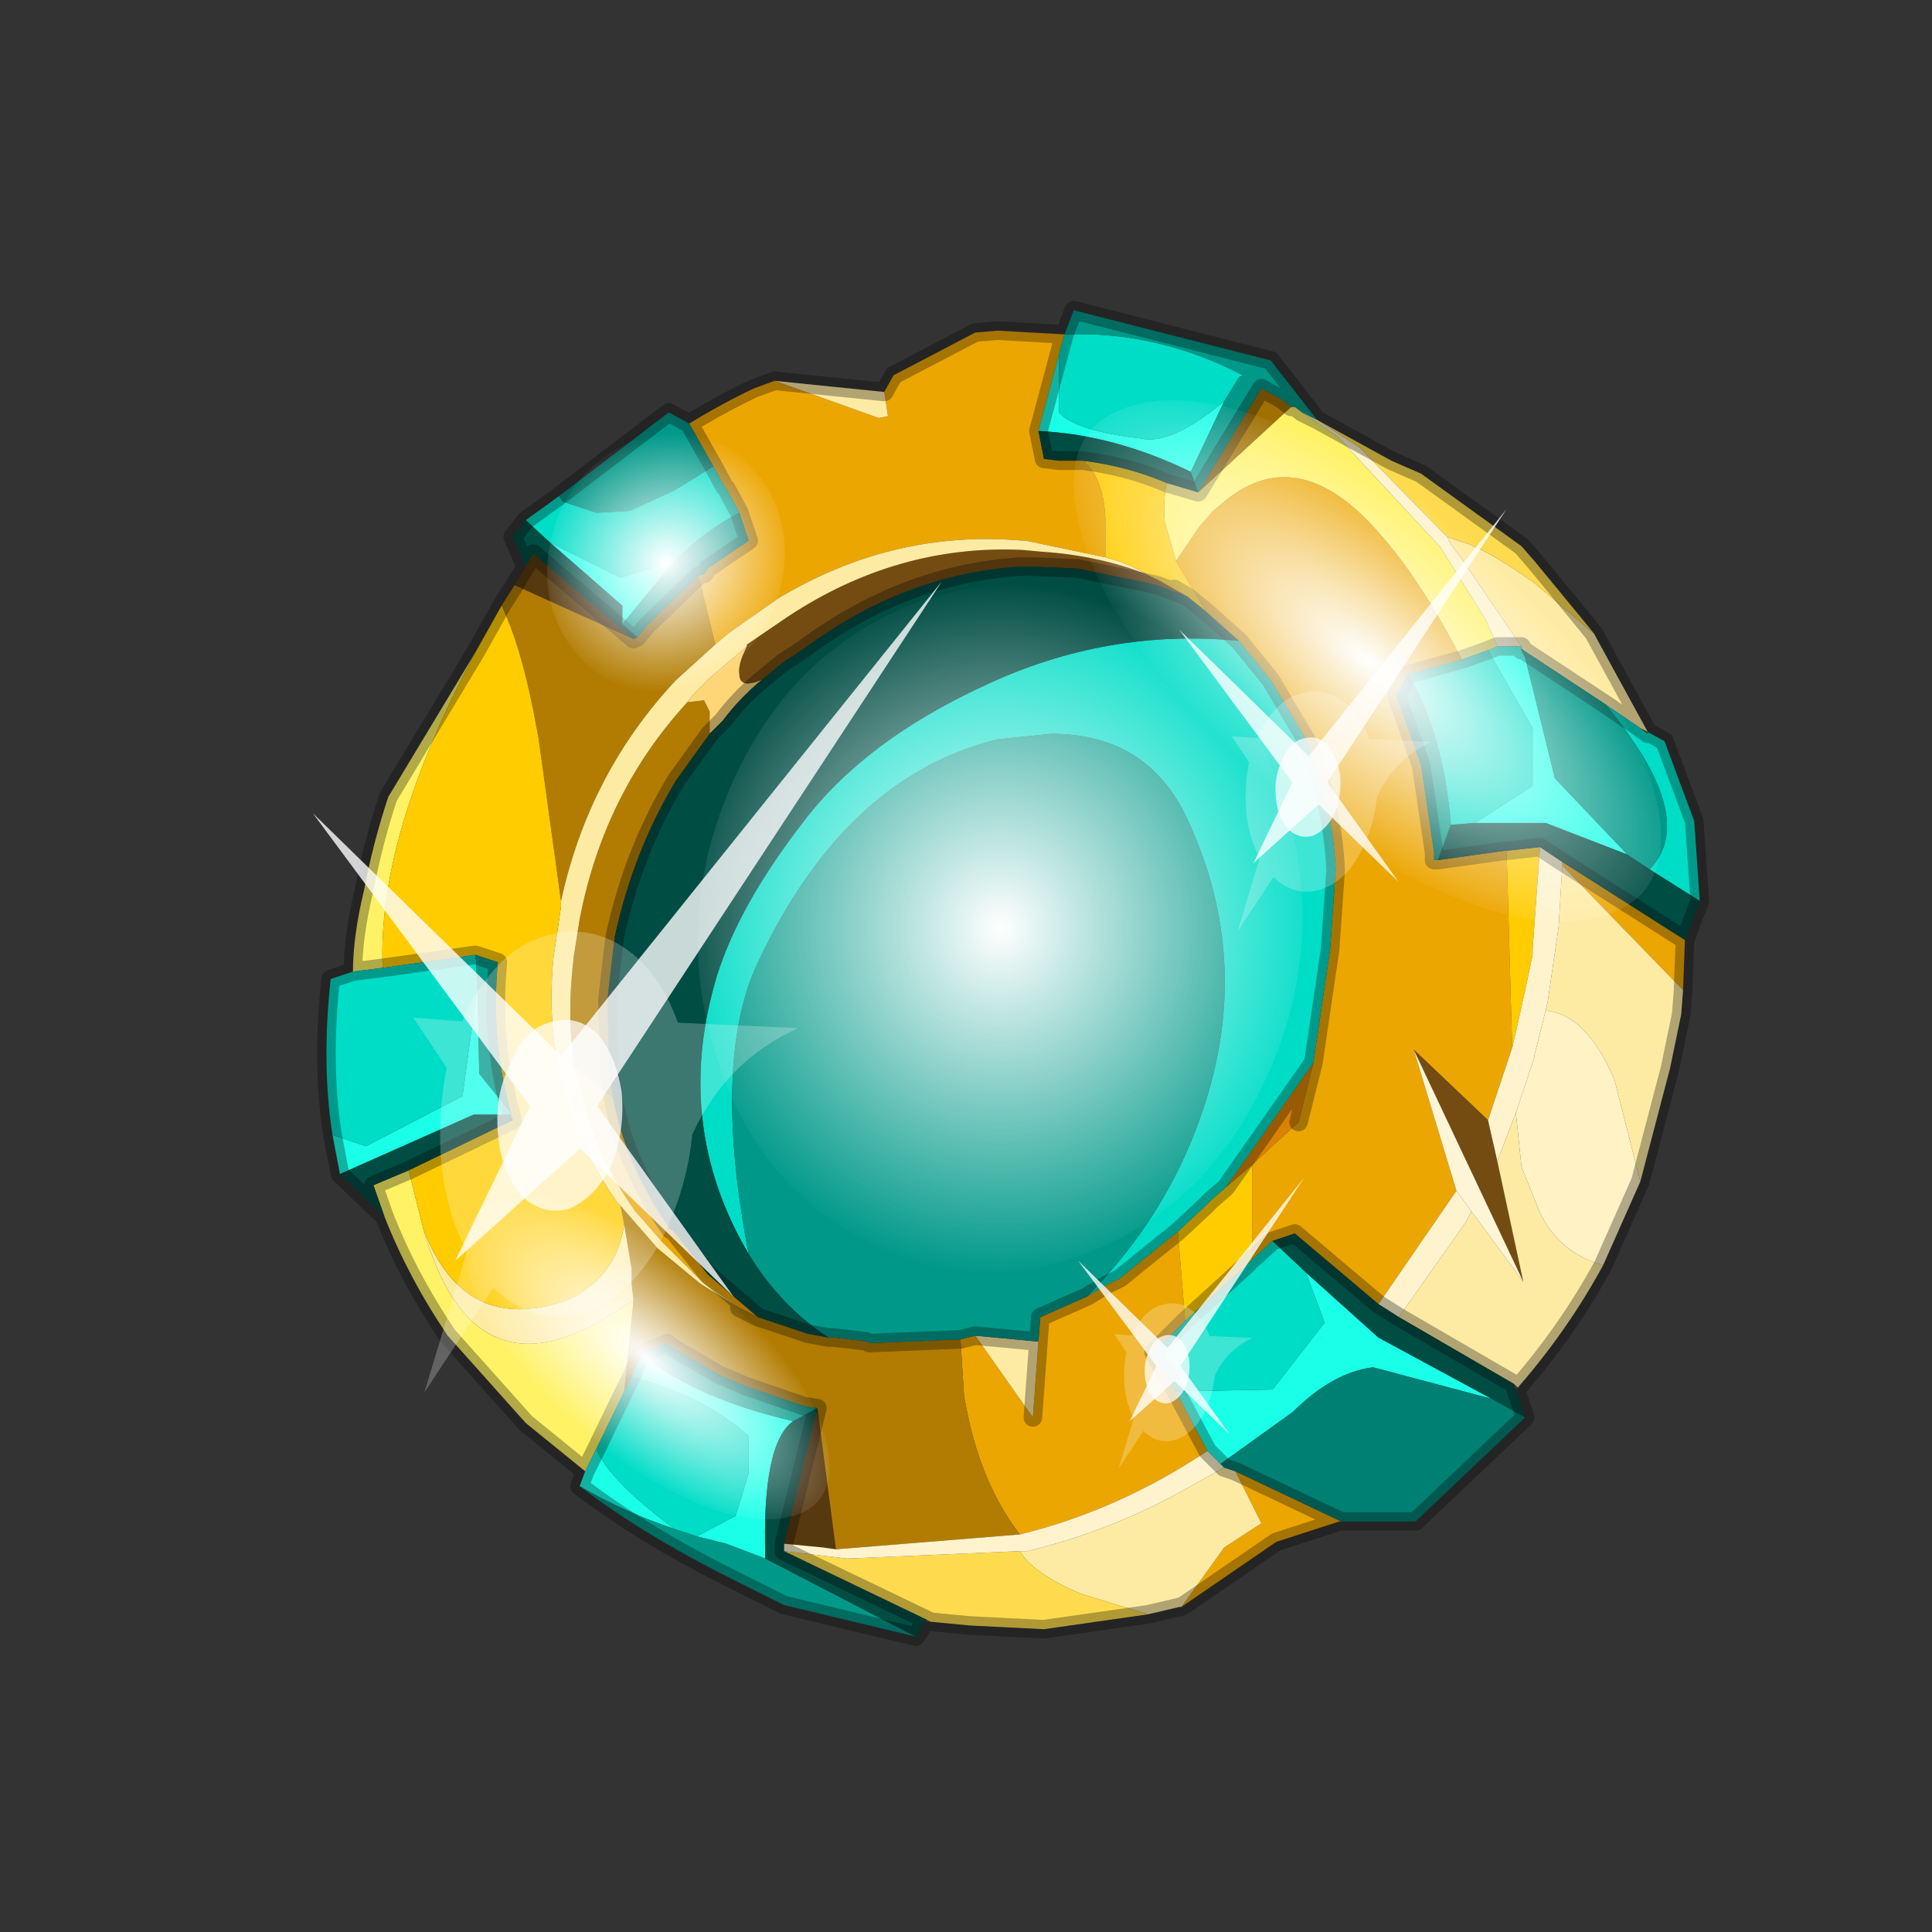 <?xml version="1.0" encoding="UTF-8" standalone="no"?>
<svg xmlns:xlink="http://www.w3.org/1999/xlink" height="520.0px" width="520.0px" xmlns="http://www.w3.org/2000/svg">
  <rect width="100%" height="100%" fill="#333333" stroke="none"/>
  <g transform="matrix(10.0, 0.0, 0.0, 10.0, 0.0, 0.0)">
    <use height="52.0" transform="matrix(1.0, 0.0, 0.0, 1.0, 0.0, 0.0)" width="52.0" xlink:href="#shape0"/>
    <use height="136.85" transform="matrix(-0.019, 0.058, -0.113, -0.084, 45.94, 19.234)" width="148.25" xlink:href="#sprite0"/>
    <use height="20.95" transform="matrix(-0.355, 9.0E-4, -0.022, 0.542, 40.55, 13.7)" width="24.45" xlink:href="#sprite1"/>
    <use height="136.85" transform="matrix(-0.012, 0.036, -0.07, -0.052, 23.103, 37.438)" width="148.25" xlink:href="#sprite0"/>
    <use height="136.85" transform="matrix(5.0E-4, 0.125, -0.119, -1.0E-4, 35.023, 15.73)" width="148.25" xlink:href="#sprite0"/>
    <use height="136.85" transform="matrix(0.01, 0.045, -0.046, 0.013, 20.33, 10.912)" width="148.25" xlink:href="#sprite0"/>
    <use height="20.95" transform="matrix(-0.682, 0.002, -0.043, 1.04, 25.35, 15.65)" width="24.45" xlink:href="#sprite1"/>
    <use height="20.95" transform="matrix(-0.245, 6.0E-4, -0.015, 0.373, 35.1, 31.7)" width="24.45" xlink:href="#sprite1"/>
  </g>
  <defs>
    <g id="shape0" transform="matrix(1.0, 0.0, 0.0, 1.0, 0.0, 0.0)">
      <path d="M52.0 0.0 L52.0 52.0 0.0 52.0 0.0 0.0 52.0 0.0" fill="#795fa9" fill-opacity="0.0" fill-rule="evenodd" stroke="none"/>
      <path d="M45.35 25.3 L45.3 26.65 42.05 23.3 42.05 23.2 45.35 25.3 M36.1 40.95 L36.05 40.95 34.35 41.5 31.8 43.25 32.95 41.65 33.95 41.0 33.25 39.6 36.1 40.95 M18.55 11.4 Q19.45 10.85 20.3 10.45 L20.85 10.25 23.65 11.25 23.9 11.2 23.8 10.55 24.05 10.1 26.25 8.95 26.85 8.9 28.65 9.0 28.5 9.55 27.95 11.6 28.1 12.35 28.5 12.4 28.6 12.4 29.15 12.4 Q29.7 12.85 29.75 13.95 L29.75 15.0 27.6 14.55 27.5 14.55 Q24.05 14.25 20.95 16.1 L19.6 17.05 19.25 17.35 18.8 15.5 18.95 15.45 19.05 15.3 20.15 14.55 19.9 13.8 19.55 13.15 19.5 13.1 19.2 12.55 18.55 11.4 M16.5 29.55 Q16.85 31.4 18.05 33.1 L18.1 33.1 19.05 34.3 20.4 35.45 19.9 35.2 18.95 34.55 17.8 33.4 17.1 32.6 Q16.0 31.05 15.6 29.25 L15.45 28.7 16.5 29.55 M33.35 17.25 L32.95 16.9 32.45 16.45 31.65 15.1 32.3 14.15 32.65 13.75 32.95 13.5 Q35.0 11.8 37.25 14.5 38.25 15.65 39.35 17.75 L37.9 18.15 37.6 18.7 37.6 18.75 38.25 20.6 38.6 22.95 38.6 23.15 38.7 23.15 40.5 22.9 40.55 22.9 40.7 28.2 40.05 30.15 38.05 28.25 39.2 32.05 37.1 35.1 34.85 33.2 34.25 33.4 33.7 33.9 33.7 31.35 34.95 30.2 35.35 28.6 35.8 25.55 35.95 23.4 Q35.85 21.55 35.15 19.9 L34.2 18.3 33.35 17.25 M29.25 34.9 L29.75 34.6 30.15 34.4 31.2 33.55 31.7 33.15 31.9 35.55 31.8 35.65 31.05 36.4 31.65 37.45 32.5 39.05 Q30.1 40.65 27.45 41.3 26.45 40.0 26.05 38.1 L25.95 37.6 25.85 36.05 26.25 35.95 27.8 38.15 27.95 36.1 28.0 35.45 29.25 34.9" fill="#eca602" fill-rule="evenodd" stroke="none"/>
      <path d="M40.95 17.45 L41.0 17.5 40.95 17.5 40.95 17.45" fill="#780502" fill-rule="evenodd" stroke="none"/>
      <path d="M13.85 15.75 L14.15 15.25 14.35 14.9 17.05 17.2 13.85 15.75 M22.0 37.9 L22.5 41.7 22.15 41.65 21.1 41.55 22.0 37.9" fill="#57390f" fill-rule="evenodd" stroke="none"/>
      <path d="M24.95 43.6 L24.9 43.65 24.95 43.6" fill="#430101" fill-rule="evenodd" stroke="none"/>
      <path d="M13.5 16.3 L13.85 15.75 17.05 17.2 17.15 17.15 17.4 16.85 18.8 15.5 19.25 17.35 18.2 18.3 Q15.85 20.8 15.1 24.25 L14.5 19.9 14.35 19.1 Q14.0 17.35 13.5 16.3 M19.1 19.75 L18.2 21.0 Q17.05 22.9 16.55 25.2 L16.5 25.6 16.35 26.9 16.4 28.9 16.5 29.55 15.45 28.7 Q15.25 27.25 15.45 25.7 L15.6 24.75 Q16.25 21.35 18.5 18.9 L18.95 18.85 19.1 19.15 19.1 19.75 M20.4 35.45 L21.75 35.9 22.3 36.0 22.45 36.0 23.3 36.1 23.4 36.15 25.85 36.05 25.95 37.6 26.05 38.1 Q26.45 40.0 27.45 41.3 L22.5 41.7 22.0 37.9 21.65 37.85 20.05 37.3 19.35 37.0 18.15 36.3 17.95 36.15 17.25 36.45 17.0 37.05 16.8 37.45 17.05 35.0 17.0 34.55 17.0 34.15 16.8 32.95 16.7 32.45 17.7 33.6 18.85 34.55 19.9 35.2 20.4 35.45" fill="#b17c01" fill-rule="evenodd" stroke="none"/>
      <path d="M15.75 39.6 L14.15 38.3 12.05 35.95 Q11.0 34.4 10.35 32.75 L10.05 31.9 11.0 31.5 11.4 33.1 Q12.7 37.6 16.25 35.5 L17.05 35.0 16.8 37.45 16.05 39.0 15.75 39.6 M9.5 26.15 Q9.5 25.2 9.8 23.95 10.05 22.65 10.45 21.45 L12.8 17.55 Q10.15 22.5 10.3 26.05 L9.5 26.15 M34.75 10.95 L34.8 10.95 34.85 10.95 35.05 11.1 36.0 11.75 38.65 14.6 38.75 14.7 40.0 16.7 40.3 17.4 40.05 17.5 39.35 17.75 Q38.25 15.65 37.25 14.5 35.0 11.8 32.95 13.5 L32.65 13.75 32.3 14.15 31.65 15.1 31.35 14.05 Q31.3 13.5 31.4 13.0 L32.25 13.25 34.75 10.95" fill="#fff265" fill-rule="evenodd" stroke="none"/>
      <path d="M31.95 16.05 L31.15 15.75 30.7 15.65 29.0 15.3 27.8 15.25 27.45 15.25 Q24.35 15.45 21.65 17.45 L21.05 17.85 20.5 18.3 Q19.9 18.55 19.9 18.15 19.85 17.9 20.1 17.4 L20.1 17.35 21.2 16.6 Q24.15 14.65 27.5 14.8 L28.05 14.85 Q29.55 14.95 30.85 15.45 L31.25 15.65 31.6 15.85 31.95 16.05 M40.05 30.15 L40.3 31.25 41.0 34.5 38.05 28.25 40.05 30.15" fill="#744c12" fill-rule="evenodd" stroke="none"/>
      <path d="M20.1 17.4 Q19.85 17.9 19.9 18.15 19.9 18.55 20.5 18.3 19.9 18.8 19.45 19.4 L19.1 19.75 19.1 19.15 18.95 18.85 18.5 18.9 18.65 18.7 19.1 18.25 20.1 17.4" fill="#fed678" fill-rule="evenodd" stroke="none"/>
      <path d="M42.9 17.05 L44.35 19.7 44.15 19.6 43.2 18.95 41.0 17.5 40.95 17.45 40.95 17.4 39.35 15.05 39.05 14.65 38.95 14.45 39.55 14.65 Q40.15 14.9 40.95 15.45 L41.25 15.65 42.9 17.05 M45.3 26.65 L45.25 27.3 44.95 28.75 44.15 31.8 43.45 29.05 Q42.7 27.3 41.6 27.2 L41.65 27.0 41.95 24.95 42.05 23.3 45.3 26.65 M43.15 34.05 Q42.2 35.8 40.85 37.35 L40.75 37.25 37.65 35.45 39.45 32.9 39.6 32.6 41.0 34.5 40.3 31.25 40.8 29.95 40.95 31.4 41.45 32.65 Q42.0 33.75 43.15 34.05 M31.8 43.25 L31.75 43.25 30.9 43.45 29.1 42.9 Q27.8 42.35 27.45 41.75 L27.65 41.75 Q29.95 41.2 32.05 40.0 L32.95 39.5 33.25 39.6 33.95 41.0 32.95 41.65 31.8 43.25 M20.85 10.25 L23.8 10.55 23.9 11.2 23.65 11.25 20.85 10.25 M30.85 15.45 Q29.55 14.95 28.05 14.85 L27.5 14.8 Q24.15 14.65 21.2 16.6 L20.1 17.35 20.1 17.4 19.1 18.25 18.65 18.7 18.5 18.9 Q16.25 21.35 15.6 24.75 L15.45 25.7 Q15.25 27.25 15.45 28.7 L15.6 29.25 Q16.0 31.05 17.1 32.6 L17.8 33.4 18.95 34.55 19.9 35.2 18.85 34.55 17.7 33.6 16.7 32.45 16.6 32.35 Q15.8 31.2 15.35 29.95 L15.2 29.45 Q14.7 27.7 14.9 25.75 L15.1 24.4 15.1 24.25 Q15.85 20.8 18.2 18.3 L19.25 17.35 19.6 17.05 20.95 16.1 Q24.05 14.25 27.5 14.55 L27.6 14.55 29.75 15.0 Q30.35 15.15 30.85 15.45 M26.25 35.95 L27.85 36.1 27.95 36.1 27.8 38.15 26.25 35.95 M16.8 32.95 L17.0 34.15 17.0 34.55 17.05 35.0 16.25 35.5 Q12.7 37.6 11.4 33.1 12.5 35.95 15.25 35.0 16.6 34.4 16.8 32.95" fill="#feeba3" fill-rule="evenodd" stroke="none"/>
      <path d="M12.8 17.55 L13.5 16.3 Q14.0 17.35 14.35 19.1 L14.5 19.9 15.1 24.25 15.1 24.4 14.9 25.75 Q14.7 27.7 15.2 29.45 L15.35 29.95 Q15.8 31.2 16.6 32.35 L16.7 32.45 16.8 32.95 Q16.6 34.4 15.25 35.0 12.5 35.95 11.4 33.1 L11.0 31.5 13.8 30.15 13.75 30.0 13.75 29.95 Q13.2 28.0 13.4 25.9 L12.8 25.7 10.3 26.05 Q10.15 22.5 12.8 17.55 M29.15 12.4 Q30.35 12.55 31.4 13.0 31.3 13.5 31.35 14.05 L31.65 15.1 32.45 16.45 31.95 16.05 31.6 15.85 31.25 15.65 30.85 15.45 Q30.35 15.15 29.75 15.0 L29.75 13.95 Q29.7 12.85 29.15 12.4 M31.7 33.15 L32.45 32.45 32.6 32.3 33.0 31.95 33.7 31.35 33.7 33.9 33.6 34.0 33.0 34.55 31.9 35.55 31.7 33.15 M40.55 22.9 L41.45 22.8 41.25 25.55 41.25 25.7 41.05 26.65 40.85 27.55 40.7 28.2 40.55 22.9" fill="#ffcc00" fill-rule="evenodd" stroke="none"/>
      <path d="M40.85 37.35 L40.8 37.4 40.75 37.25 40.85 37.35 M25.05 43.65 L24.9 43.65 24.95 43.6 25.05 43.65 M40.95 17.4 L40.95 17.45 40.95 17.5 40.95 17.4 M44.15 19.6 L44.35 19.7 44.35 19.75 44.15 19.6 M13.75 29.95 L13.75 30.0 13.7 30.0 13.75 29.95" fill="#7d4b02" fill-rule="evenodd" stroke="none"/>
      <path d="M32.25 13.25 L33.95 10.45 34.5 10.75 34.75 10.95 32.25 13.25" fill="#a07001" fill-rule="evenodd" stroke="none"/>
      <path d="M34.85 10.95 L35.05 11.1 34.85 10.95 M31.25 15.65 L30.85 15.45 31.25 15.65 M33.0 31.95 L35.35 28.6 34.95 30.2 33.7 31.35 33.0 31.95" fill="#da8303" fill-rule="evenodd" stroke="none"/>
      <path d="M35.45 11.3 L37.45 12.4 38.25 12.75 40.95 14.7 41.3 15.1 42.7 16.8 42.9 17.05 41.25 15.65 40.95 15.45 Q40.15 14.9 39.55 14.65 L38.95 14.45 36.6 12.05 35.45 11.3 M30.9 43.45 L28.1 43.85 26.1 43.75 25.05 43.65 24.95 43.6 21.1 41.75 22.8 41.95 27.45 41.75 Q27.8 42.35 29.1 42.9 L30.9 43.45" fill="#fedb4e" fill-rule="evenodd" stroke="none"/>
      <path d="M35.05 11.1 L35.45 11.3 36.6 12.05 38.95 14.45 39.05 14.65 39.35 15.05 40.95 17.4 40.3 17.4 40.0 16.7 38.75 14.7 38.65 14.6 36.0 11.75 35.05 11.1 M41.45 22.8 L42.05 23.2 42.05 23.3 41.95 24.95 41.65 27.0 41.6 27.2 41.3 28.4 41.3 28.45 40.8 29.95 40.3 31.25 40.05 30.15 40.7 28.2 40.85 27.55 41.05 26.65 41.25 25.7 41.25 25.55 41.45 22.8 M39.6 32.6 L39.45 32.9 37.65 35.45 37.1 35.1 39.2 32.05 39.6 32.6 M32.5 39.05 L32.85 39.4 32.95 39.5 32.05 40.0 Q29.95 41.2 27.65 41.75 L27.45 41.75 22.8 41.95 21.1 41.75 21.1 41.55 22.15 41.65 22.5 41.7 27.45 41.3 Q30.1 40.65 32.5 39.05" fill="#fef3cd" fill-rule="evenodd" stroke="none"/>
      <path d="M44.15 31.8 L43.15 34.05 Q42.0 33.75 41.45 32.65 L40.95 31.4 40.8 29.95 41.3 28.45 41.3 28.4 41.6 27.2 Q42.7 27.3 43.45 29.05 L44.15 31.8" fill="#fff2c4" fill-rule="evenodd" stroke="none"/>
      <path d="M39.6 32.6 L39.2 32.05 38.05 28.25 41.0 34.5 39.6 32.6" fill="#fef5d6" fill-rule="evenodd" stroke="none"/>
      <path d="M15.6 40.0 L15.75 39.6 16.05 39.0 Q16.4 39.85 18.15 41.15 16.8 40.7 15.6 40.0 M9.15 31.6 L8.95 30.55 9.85 30.85 12.45 29.5 12.85 26.55 12.9 28.9 13.75 29.95 13.7 30.0 12.75 30.0 9.15 31.6 M32.95 10.8 L32.05 12.7 Q30.0 11.7 27.95 11.6 L28.5 9.55 28.5 11.1 Q28.95 11.6 30.7 11.8 31.5 12.0 32.95 10.8 M14.8 14.6 L16.7 15.55 18.15 15.1 16.75 16.8 16.75 16.3 14.8 14.6 M40.3 17.4 L40.95 17.4 40.95 17.5 41.05 17.7 41.85 20.95 43.8 23.0 41.6 22.15 39.7 22.15 41.25 21.15 41.25 19.6 40.05 17.5 40.3 17.4 M31.65 37.45 L34.2 37.4 34.25 37.4 35.65 35.6 35.15 34.25 37.1 36.0 40.15 37.65 36.95 36.8 Q35.85 36.95 34.8 38.0 L32.85 39.4 32.5 39.05 31.65 37.45 M17.0 37.05 L17.25 36.45 Q18.75 37.65 21.35 38.25 20.5 38.85 20.6 41.95 L19.55 41.55 18.75 41.35 19.8 40.8 20.15 39.65 20.15 38.65 Q18.9 37.55 17.0 37.05" fill="#1affe8" fill-rule="evenodd" stroke="none"/>
      <path d="M44.35 19.7 L44.8 19.95 45.6 22.1 45.75 24.25 44.4 23.4 Q45.75 22.0 43.2 18.95 L44.15 19.6 44.35 19.75 44.35 19.7 M8.95 30.55 Q8.65 28.65 8.9 26.35 L9.5 26.15 10.3 26.05 12.8 25.7 12.85 26.55 12.45 29.5 9.85 30.85 8.95 30.55 M14.15 14.0 L15.05 13.35 15.15 13.5 16.05 13.8 16.95 13.75 18.15 13.2 19.2 12.55 19.5 13.1 19.55 13.15 19.9 13.8 Q18.95 14.3 18.15 15.1 L16.7 15.55 14.8 14.6 14.15 14.0 M28.65 9.0 Q31.15 8.9 33.45 10.1 L33.35 10.15 32.95 10.8 Q31.5 12.0 30.7 11.8 28.95 11.6 28.5 11.1 L28.5 9.55 28.65 9.0 M20.15 33.75 L19.95 33.4 Q18.15 30.05 19.3 26.25 19.9 24.35 21.6 22.15 23.25 19.95 26.5 18.45 29.8 16.9 33.35 17.25 L34.2 18.3 35.15 19.9 Q35.85 21.55 35.95 23.4 L35.8 25.55 35.35 28.6 33.0 31.95 32.6 32.3 32.45 32.45 31.7 33.15 31.2 33.55 30.15 34.4 29.75 34.6 29.25 34.9 Q31.5 32.65 32.45 29.65 33.65 25.85 32.05 22.25 31.0 19.75 28.3 19.75 L26.85 19.9 Q22.75 20.9 20.4 25.9 19.15 28.55 20.15 33.75 M37.9 18.15 L39.35 17.75 40.05 17.5 41.25 19.6 41.25 21.15 39.7 22.15 39.05 22.2 Q38.85 19.75 37.9 18.15 M31.65 37.45 L31.05 36.4 31.8 35.65 31.9 35.55 33.0 34.55 33.6 34.0 33.7 33.9 34.25 33.4 35.15 34.25 35.65 35.6 34.25 37.4 34.2 37.4 31.65 37.45 M16.8 37.45 L17.0 37.05 Q18.9 37.55 20.15 38.65 L20.15 39.65 19.8 40.8 18.75 41.35 18.15 41.15 Q16.4 39.85 16.05 39.0 L16.8 37.45" fill="#00ddc7" fill-rule="evenodd" stroke="none"/>
      <path d="M28.65 9.0 L28.9 8.35 34.2 9.7 35.45 11.3 35.05 11.1 34.85 10.95 34.8 10.95 34.75 10.95 34.5 10.75 33.95 10.45 32.25 13.25 32.05 12.7 32.95 10.8 33.35 10.15 33.45 10.1 Q31.15 8.9 28.65 9.0 M24.65 44.05 L21.1 43.2 19.7 42.5 Q17.3 41.3 15.6 40.0 16.8 40.7 18.15 41.15 L18.75 41.35 19.55 41.55 20.6 41.95 24.65 44.05 M15.05 13.35 L18.0 11.1 18.55 11.4 19.2 12.55 18.15 13.2 16.95 13.75 16.05 13.8 15.15 13.5 15.05 13.35 M22.3 36.0 Q21.0 35.15 20.15 33.75 19.15 28.55 20.4 25.9 22.75 20.9 26.85 19.9 L28.3 19.75 Q31.0 19.75 32.05 22.25 33.65 25.85 32.45 29.65 31.5 32.65 29.25 34.9 L28.0 35.45 27.95 36.1 27.85 36.1 26.25 35.95 25.85 36.05 23.4 36.15 23.3 36.1 22.45 36.0 22.3 36.0 M18.15 15.1 Q18.95 14.3 19.9 13.8 L20.15 14.55 19.05 15.3 18.95 15.45 18.8 15.5 17.4 16.85 17.15 17.15 16.75 16.8 18.15 15.1 M41.0 17.5 L43.2 18.95 Q45.75 22.0 44.4 23.4 L43.8 23.0 41.85 20.95 41.05 17.7 40.95 17.5 41.0 17.5 M37.9 18.15 Q38.85 19.75 39.05 22.2 L38.7 23.15 38.6 23.15 38.6 22.95 38.25 20.6 37.6 18.75 37.6 18.7 37.9 18.15 M17.25 36.45 L17.95 36.15 18.15 36.3 19.35 37.0 20.05 37.3 21.65 37.85 22.0 37.9 21.35 38.25 Q18.75 37.65 17.25 36.45 M12.85 26.55 L12.8 25.7 13.4 25.9 Q13.2 28.0 13.75 29.95 L12.9 28.9 12.85 26.55" fill="#009989" fill-rule="evenodd" stroke="none"/>
      <path d="M41.05 38.15 L38.1 40.95 36.1 40.95 33.25 39.6 32.95 39.5 32.85 39.4 34.8 38.0 Q35.85 36.95 36.95 36.8 L40.15 37.65 41.05 38.15" fill="#008073" fill-rule="evenodd" stroke="none"/>
      <path d="M45.75 24.25 L45.35 25.3 42.05 23.2 41.45 22.8 40.55 22.9 40.5 22.9 38.7 23.15 39.05 22.2 39.7 22.15 41.6 22.15 43.8 23.0 44.4 23.4 45.75 24.25 M40.8 37.4 L41.05 38.15 40.15 37.65 37.1 36.0 35.15 34.25 34.25 33.4 34.85 33.2 37.1 35.1 37.65 35.45 40.75 37.25 40.8 37.4 M24.9 43.65 L24.65 44.05 20.6 41.95 Q20.5 38.85 21.35 38.25 L22.0 37.9 21.1 41.55 21.1 41.75 24.95 43.6 24.9 43.65 M10.35 32.75 L9.15 31.6 12.75 30.0 13.7 30.0 13.75 30.0 13.8 30.15 11.0 31.5 10.05 31.9 10.35 32.75 M14.15 15.25 L13.8 14.45 14.15 14.0 14.8 14.6 16.75 16.3 16.75 16.8 17.15 17.15 17.05 17.2 14.35 14.9 14.15 15.25 M32.05 12.7 L32.25 13.25 31.4 13.0 Q30.35 12.55 29.15 12.4 L28.6 12.4 28.5 12.4 28.1 12.35 27.95 11.6 Q30.0 11.7 32.05 12.7 M20.5 18.3 L21.05 17.85 21.65 17.45 Q24.35 15.45 27.45 15.25 L27.8 15.25 29.0 15.3 30.7 15.65 31.15 15.75 31.95 16.05 32.45 16.45 32.95 16.9 33.35 17.25 Q29.8 16.9 26.5 18.45 23.25 19.95 21.6 22.15 19.9 24.35 19.3 26.25 18.15 30.05 19.95 33.4 L20.15 33.75 Q21.0 35.15 22.3 36.0 L21.75 35.9 20.4 35.45 19.05 34.3 18.1 33.1 18.05 33.1 Q16.85 31.4 16.5 29.55 L16.4 28.9 16.35 26.9 16.5 25.6 16.55 25.2 Q17.05 22.9 18.2 21.0 L19.1 19.75 19.45 19.4 Q19.9 18.8 20.5 18.3" fill="#004d44" fill-rule="evenodd" stroke="none"/>
      <path d="M28.65 9.0 L28.9 8.35 34.2 9.7 35.45 11.3 37.45 12.4 38.25 12.75 40.95 14.7 41.3 15.1 42.7 16.8 42.9 17.05 44.35 19.7 44.8 19.95 45.6 22.1 45.75 24.25 45.35 25.3 45.3 26.65 45.25 27.3 44.95 28.75 44.15 31.8 43.15 34.05 Q42.2 35.8 40.85 37.35 L40.8 37.4 41.05 38.15 38.1 40.95 36.1 40.95 36.05 40.95 34.35 41.5 31.8 43.25 31.75 43.25 30.9 43.45 28.1 43.85 26.1 43.75 25.05 43.65 24.9 43.65 24.65 44.05 21.1 43.2 19.7 42.5 Q17.3 41.3 15.6 40.0 L15.75 39.6 14.15 38.3 12.05 35.95 Q11.0 34.4 10.35 32.75 L9.15 31.6 8.95 30.55 Q8.65 28.65 8.9 26.35 L9.5 26.15 Q9.5 25.2 9.8 23.95 10.05 22.65 10.45 21.45 L12.8 17.55 13.5 16.3 13.85 15.75 14.15 15.25 13.8 14.45 14.15 14.0 15.05 13.35 18.0 11.1 18.55 11.4 Q19.45 10.85 20.3 10.45 L20.85 10.25 23.8 10.55 24.05 10.1 26.25 8.95 26.85 8.9 28.65 9.0 28.5 9.55 27.95 11.6 28.1 12.35 28.5 12.4 28.6 12.4 29.15 12.4 Q30.35 12.55 31.4 13.0 L32.25 13.25 33.95 10.45 34.5 10.75 34.75 10.95 34.8 10.95 34.85 10.95 35.05 11.1 35.45 11.3 M20.5 18.3 L21.05 17.85 21.65 17.45 Q24.35 15.45 27.45 15.25 L27.8 15.25 29.0 15.3 30.7 15.65 31.15 15.75 31.95 16.05 31.6 15.85 M20.5 18.3 Q19.9 18.8 19.45 19.4 L19.1 19.75 18.2 21.0 Q17.05 22.9 16.55 25.2 L16.5 25.6 16.35 26.9 16.4 28.9 16.5 29.55 Q16.85 31.4 18.05 33.1 L18.1 33.1 19.05 34.3 20.4 35.45 21.75 35.9 22.3 36.0 M33.35 17.25 L32.95 16.9 32.45 16.45 31.95 16.05 M19.2 12.55 L18.55 11.4 M19.9 13.8 L19.55 13.15 19.5 13.1 19.2 12.55 M19.9 13.8 L20.15 14.55 19.05 15.3 18.95 15.45 M17.15 17.15 L17.4 16.85 18.8 15.5 M17.05 17.2 L17.15 17.15 M14.15 15.25 L14.35 14.9 17.05 17.2 M29.25 34.9 L29.75 34.6 30.15 34.4 31.2 33.55 31.7 33.15 32.45 32.45 32.6 32.3 33.0 31.95 35.35 28.6 35.8 25.55 35.95 23.4 Q35.85 21.55 35.15 19.9 L34.2 18.3 33.35 17.25 M40.3 17.4 L40.95 17.4 40.95 17.45 41.0 17.5 43.2 18.95 44.15 19.6 44.35 19.7 44.35 19.75 44.15 19.6 M39.35 17.75 L37.9 18.15 37.6 18.7 37.6 18.75 38.25 20.6 38.6 22.95 38.6 23.15 38.7 23.15 40.5 22.9 40.55 22.9 41.45 22.8 42.05 23.2 45.35 25.3 M40.05 17.5 L39.35 17.75 M40.95 17.5 L40.95 17.4 M40.3 17.4 L40.05 17.5 M35.05 11.1 L34.85 10.95 M37.65 35.45 L40.75 37.25 40.85 37.35 M37.1 35.1 L37.65 35.45 M40.8 37.4 L40.75 37.25 M34.95 30.2 L35.35 28.6 M31.9 35.55 L31.8 35.65 31.05 36.4 31.65 37.45 M34.25 33.4 L33.7 33.9 M33.6 34.0 L33.0 34.55 31.9 35.55 M34.25 33.4 L34.85 33.2 37.1 35.1 M32.95 39.5 L33.25 39.6 36.1 40.95 M32.5 39.05 L32.85 39.4 32.95 39.5 M32.5 39.05 L31.65 37.45 M25.85 36.05 L23.4 36.15 23.3 36.1 22.45 36.0 22.3 36.0 M27.95 36.1 L28.0 35.45 29.25 34.9 M26.25 35.95 L27.85 36.1 27.95 36.1 27.8 38.15 M26.25 35.95 L25.85 36.05 M16.8 37.45 L17.0 37.05 17.25 36.45 17.95 36.15 18.15 36.3 19.35 37.0 20.05 37.3 21.65 37.85 22.0 37.9 M20.4 35.45 L19.9 35.2 M21.1 41.55 L21.1 41.75 M16.05 39.0 L15.75 39.6 M21.1 41.55 L22.0 37.9 M24.95 43.6 L25.05 43.65 M24.9 43.65 L24.95 43.6 21.1 41.75 M16.8 37.45 L16.05 39.0 M12.8 25.7 L10.3 26.05 9.5 26.15 M12.8 25.7 L13.4 25.9 Q13.2 28.0 13.75 29.95 L13.75 30.0 13.8 30.15 11.0 31.5 M10.35 32.75 L10.05 31.9 11.0 31.5" fill="none" stroke="#000000" stroke-linecap="round" stroke-linejoin="round" stroke-opacity="0.302" stroke-width="0.5"/>
    </g>
    <g id="sprite0" transform="matrix(1.0, 0.0, 0.0, 1.0, 73.5, 65.0)">
      <use height="136.85" transform="matrix(1.0, 0.0, 0.0, 1.0, -73.5, -65.0)" width="148.25" xlink:href="#shape1"/>
    </g>
    <g id="shape1" transform="matrix(1.0, 0.0, 0.0, 1.0, 73.5, 65.0)">
      <path d="M36.65 -54.65 Q60.05 -42.0 69.75 -17.95 80.55 8.9 68.0 34.1 55.45 59.35 26.8 68.2 -1.8 77.05 -29.7 64.3 -57.6 51.6 -68.45 24.75 -79.3 -2.05 -66.75 -27.25 L-66.7 -27.3 Q-54.1 -52.5 -25.5 -61.4 3.1 -70.2 31.0 -57.5 L36.65 -54.65" fill="url(#gradient0)" fill-rule="evenodd" stroke="none"/>
    </g>
    <radialGradient cx="0" cy="0" gradientTransform="matrix(0.091, 0.0, 0.0, 0.091, 0.6, 3.4)" gradientUnits="userSpaceOnUse" id="gradient0" r="819.2" spreadMethod="pad">
      <stop offset="0.0" stop-color="#ffffff"/>
      <stop offset="1.0" stop-color="#ffffff" stop-opacity="0.0"/>
    </radialGradient>
    <g id="sprite1" transform="matrix(1.0, 0.0, 0.0, 1.0, 0.0, 0.0)">
      <use height="20.95" transform="matrix(1.0, 0.0, 0.0, 1.0, 0.0, 0.0)" width="24.45" xlink:href="#shape2"/>
    </g>
    <g id="shape2" transform="matrix(1.0, 0.0, 0.0, 1.0, 0.0, 0.0)">
      <path d="M14.85 11.4 Q15.8 11.6 16.25 12.45 16.85 13.3 16.6 14.35 16.4 15.3 15.55 15.9 14.65 16.4 13.65 16.2 12.65 15.9 12.1 15.1 11.6 14.2 11.8 13.2 12.1 12.2 12.9 11.65 13.8 11.15 14.85 11.4" fill="#ffffff" fill-opacity="0.788" fill-rule="evenodd" stroke="none"/>
      <path d="M14.85 11.4 Q13.8 11.15 12.9 11.65 12.1 12.2 11.8 13.2 11.6 14.2 12.1 15.1 12.65 15.9 13.65 16.2 14.65 16.4 15.55 15.9 16.4 15.3 16.6 14.35 16.85 13.3 16.25 12.45 15.8 11.6 14.85 11.4 M18.2 11.35 L20.15 11.25 18.75 12.55 Q19.05 13.8 18.8 15.05 18.5 16.35 17.65 17.3 L19.1 20.95 16.55 18.25 Q14.8 19.3 12.8 18.85 10.8 18.35 9.75 16.65 9.05 15.5 8.95 14.3 7.75 12.4 4.95 11.55 L9.7 11.4 Q10.3 10.4 11.35 9.75 13.1 8.75 15.1 9.15 16.95 9.5 18.1 11.15 L18.2 11.35" fill="#ffffff" fill-opacity="0.235" fill-rule="evenodd" stroke="none"/>
      <path d="M15.4 13.55 L18.1 17.55 13.35 14.65 7.05 18.5 12.75 13.55 0.0 0.0 14.25 12.25 24.45 5.95 15.4 13.55" fill="#ffffff" fill-opacity="0.788" fill-rule="evenodd" stroke="none"/>
    </g>
  </defs>
</svg>
